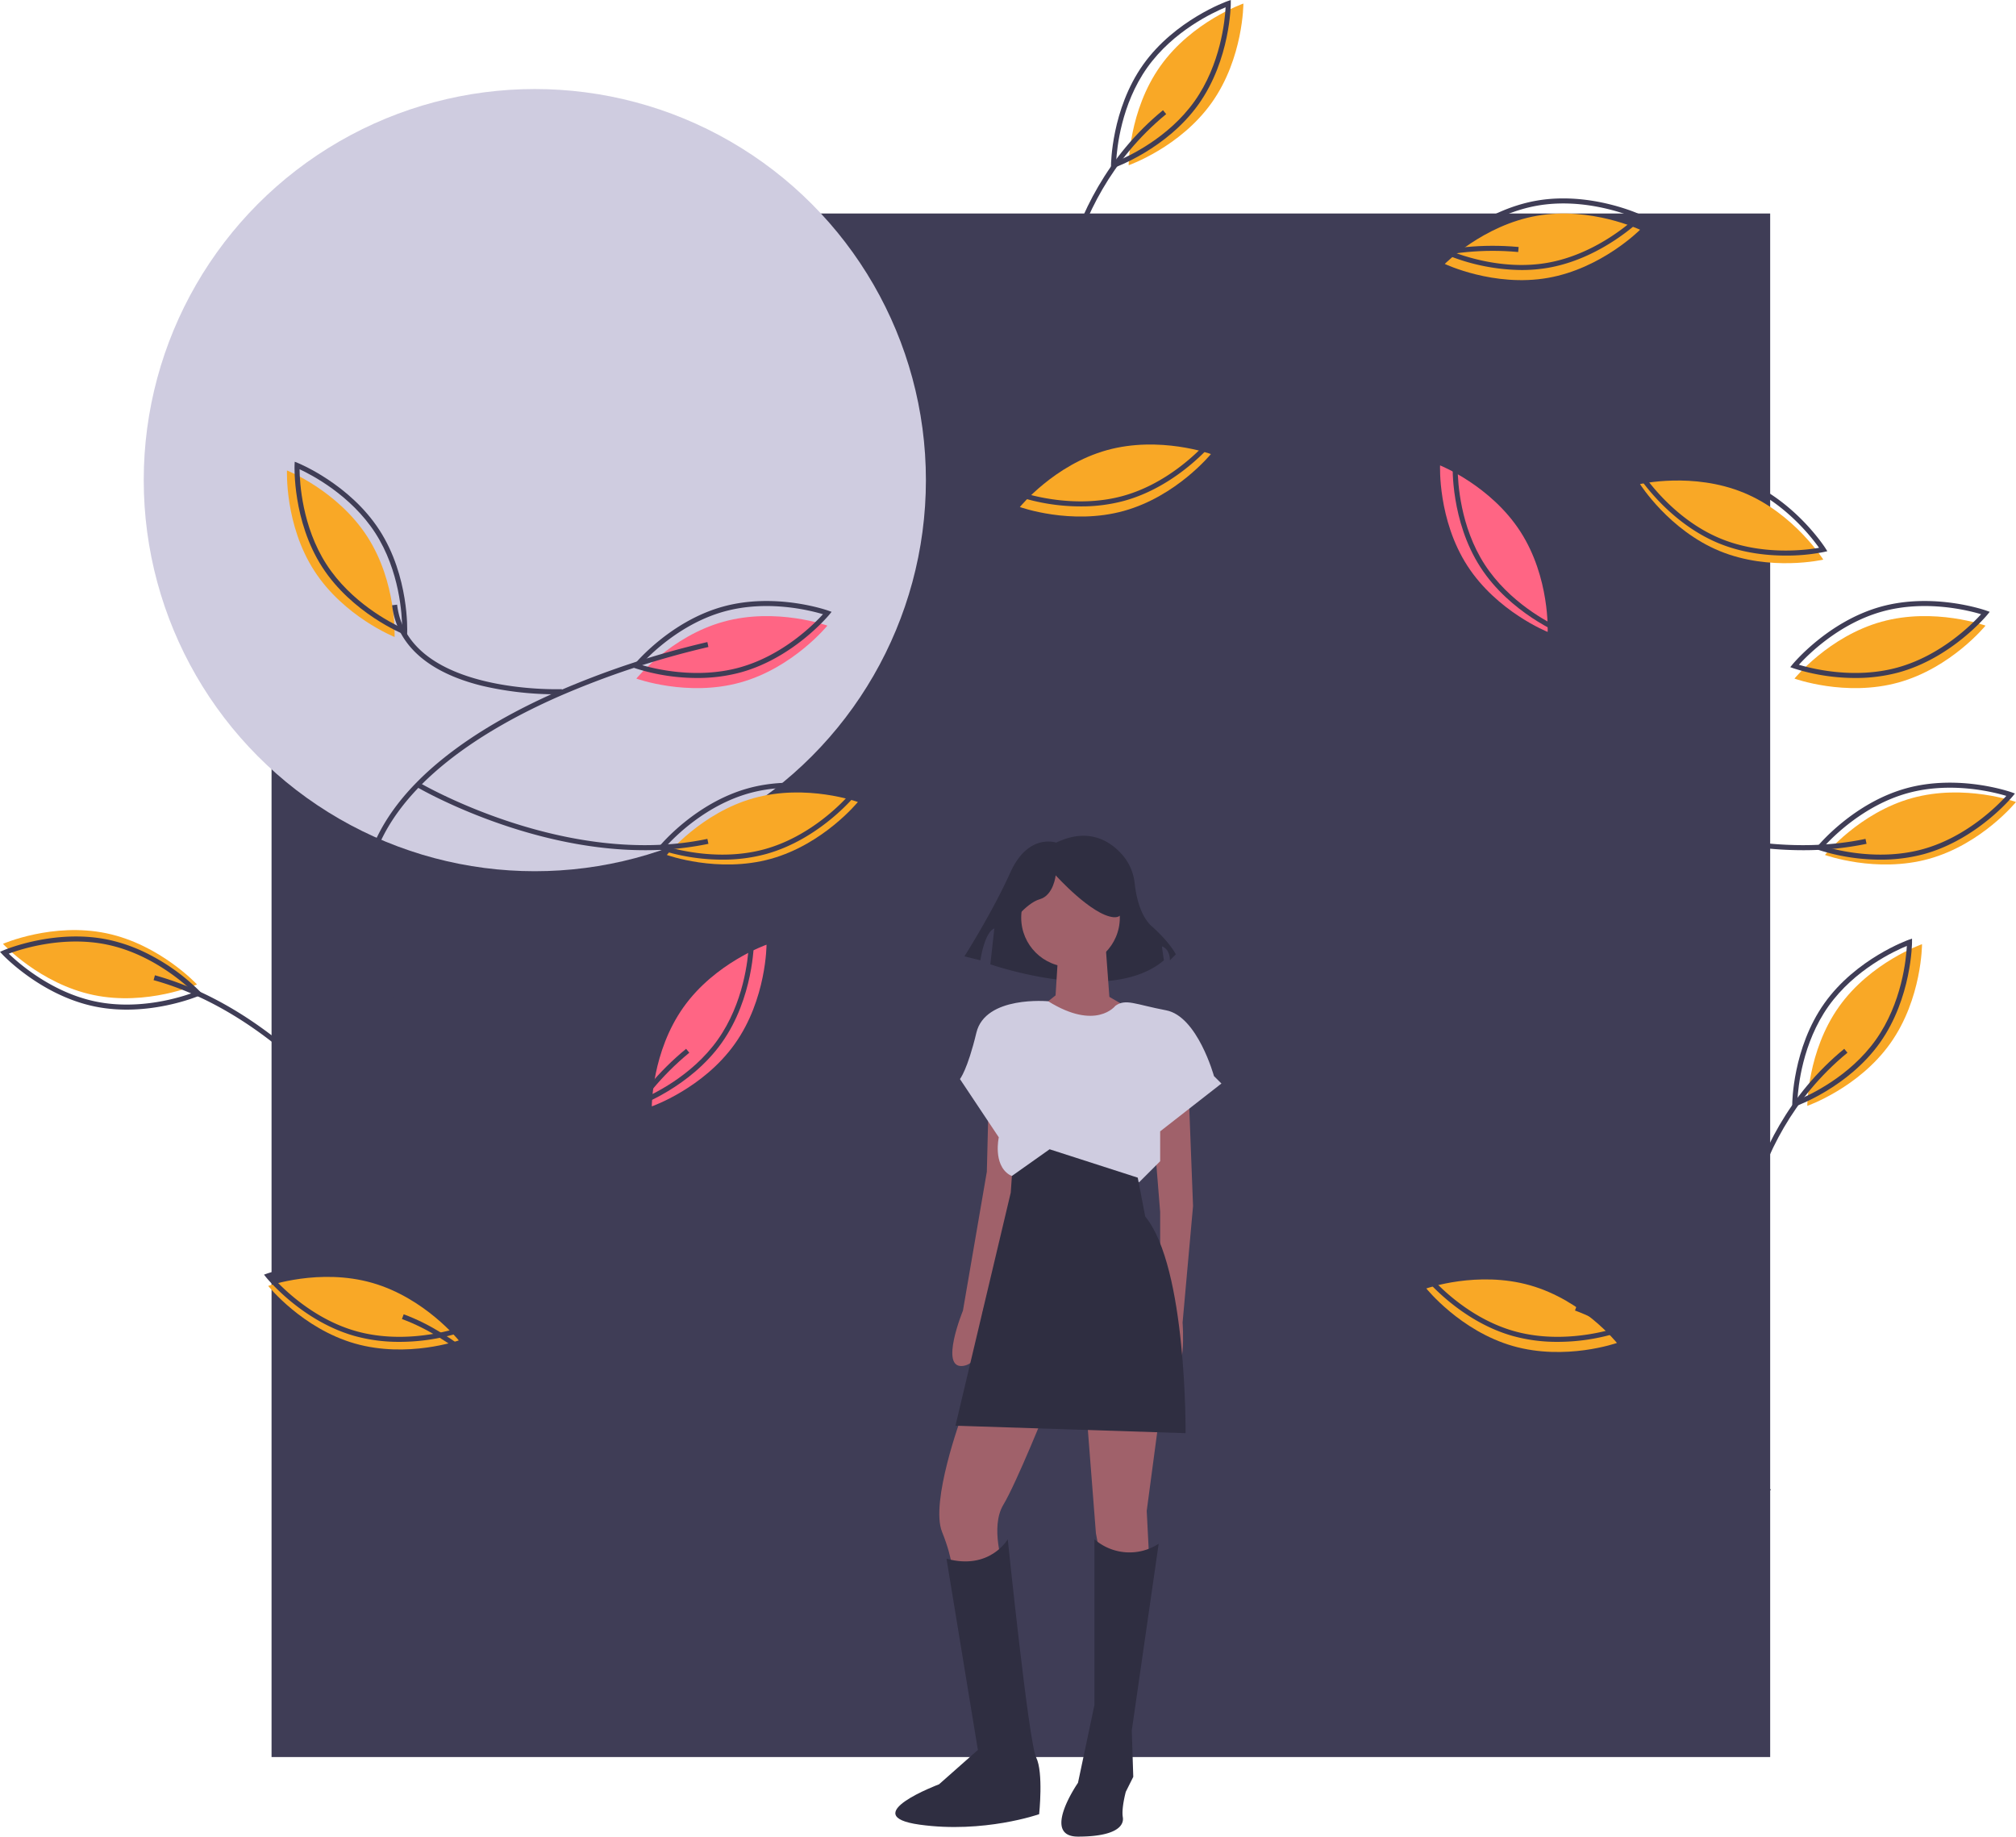 <svg id="a04e7a9c-5230-4e26-bf71-d9ceda086d2f" data-name="Layer 1" xmlns="http://www.w3.org/2000/svg" width="945.485" height="861.341" viewBox="0 0 945.485 861.341"><title>snap_the_moment</title><rect x="127.356" y="100.129" width="702.837" height="723.9" fill="#3f3d56"/><circle cx="250.826" cy="225.172" r="183.417" fill="#cfcce0"/><path d="M853.186,149.661c-25.29,4.426-48.342-6.556-48.342-6.556s17.952-18.158,43.242-22.585,48.342,6.556,48.342,6.556S878.476,145.234,853.186,149.661Z" transform="translate(-127.257 -19.329)" fill="#f9a826"/><path d="M836.815,650.597c-24.686-7.057-40.631-27-40.631-27s24.078-8.501,48.763-1.443,40.631,27,40.631,27S861.5,657.654,836.815,650.597Z" transform="translate(-127.257 -19.329)" fill="#f9a826"/><path d="M1031.898,422.124c-24.741,6.861-48.75-1.831-48.75-1.831s16.104-19.816,40.845-26.676,48.75,1.831,48.75,1.831S1056.639,415.263,1031.898,422.124Z" transform="translate(-127.257 -19.329)" fill="#f9a826"/><path d="M1017.6,339.412c-24.741,6.861-48.75-1.831-48.75-1.831s16.104-19.816,40.845-26.676,48.75,1.831,48.75,1.831S1042.341,332.551,1017.6,339.412Z" transform="translate(-127.257 -19.329)" fill="#f9a826"/><path d="M695.56,67.468c-14.858,20.939-38.966,29.353-38.966,29.353s-.018-25.534,14.84-46.473,38.966-29.353,38.966-29.353S710.418,46.53,695.56,67.468Z" transform="translate(-127.257 -19.329)" fill="#f9a826"/><path d="M654.317,258.945c-24.741,6.861-48.75-1.831-48.75-1.831s16.104-19.816,40.845-26.676,48.75,1.831,48.75,1.831S679.058,252.084,654.317,258.945Z" transform="translate(-127.257 -19.329)" fill="#f9a826"/><path d="M274.656,287.035c-13.933-21.565-12.804-47.074-12.804-47.074s23.719,9.455,37.652,31.02,12.804,47.074,12.804,47.074S288.589,308.6,274.656,287.035Z" transform="translate(-127.257 -19.329)" fill="#f9a826"/><path d="M474.45,339.412c-24.741,6.861-48.75-1.831-48.75-1.831s16.104-19.816,40.845-26.676,48.75,1.831,48.75,1.831S499.191,332.551,474.45,339.412Z" transform="translate(-127.257 -19.329)" fill="#ff6584"/><path d="M293.665,649.413c-24.686-7.057-40.631-27-40.631-27s24.078-8.501,48.763-1.443S342.428,647.97,342.428,647.97,318.35,656.471,293.665,649.413Z" transform="translate(-127.257 -19.329)" fill="#f9a826"/><path d="M471.91,508.851c-14.858,20.939-38.966,29.353-38.966,29.353s-.018-25.534,14.84-46.473,38.966-29.353,38.966-29.353S486.768,487.913,471.91,508.851Z" transform="translate(-127.257 -19.329)" fill="#ff6584"/><path d="M1013.826,508.609c-14.858,20.939-38.966,29.353-38.966,29.353s-.018-25.534,14.84-46.473,38.966-29.353,38.966-29.353S1028.684,487.671,1013.826,508.609Z" transform="translate(-127.257 -19.329)" fill="#f9a826"/><path d="M488.748,422.124c-24.741,6.861-48.75-1.831-48.75-1.831s16.104-19.816,40.845-26.676,48.75,1.831,48.75,1.831S513.489,415.263,488.748,422.124Z" transform="translate(-127.257 -19.329)" fill="#f9a826"/><path d="M404.789,821.254l-2.3-.559c.113-.465,11.28-47.129,9.855-105.526-1.313-53.797-13.888-128.852-66.339-180.904-40.571-40.264-56.145-77.636-46.289-111.078,11.236-38.126,54.014-64.04,87.922-79.065a407.938,407.938,0,0,1,71.372-23.671l.49,2.316a405.434,405.434,0,0,0-70.942,23.536C355.123,361.123,312.962,386.61,301.986,423.858c-9.59,32.543,5.781,69.124,45.687,108.727,23.426,23.248,41.004,52.91,52.244,88.159,8.98,28.16,13.957,59.929,14.795,94.426C416.136,773.869,404.903,820.787,404.789,821.254Z" transform="translate(-127.257 -19.329)" fill="#3f3d56"/><path d="M398.128,622.818c-.028-.674-2.182-67.955,50.909-111.608l1.503,1.828C398.349,555.952,400.465,622.058,400.492,622.721Z" transform="translate(-127.257 -19.329)" fill="#3f3d56"/><path d="M405.583,723.354c-.417-.678-42.249-68.015-89.817-85.417l.814-2.223c48.343,17.688,90.599,85.717,91.02,86.402Z" transform="translate(-127.257 -19.329)" fill="#3f3d56"/><path d="M429.675,418.061c-56.333,0-106.52-29.374-107.107-29.723l1.209-2.035c.682.406,69.024,40.386,135.235,26.447l.488,2.316A144.751,144.751,0,0,1,429.675,418.061Z" transform="translate(-127.257 -19.329)" fill="#3f3d56"/><path d="M387.896,344.941a152.086,152.086,0,0,1-34.676-4.008c-25.353-6.277-39.901-19.329-42.071-37.743l2.35-.277c4.968,42.16,76.553,39.654,77.27,39.621l.099,2.364C390.825,344.899,389.755,344.941,387.896,344.941Z" transform="translate(-127.257 -19.329)" fill="#3f3d56"/><path d="M424.662,538.687l-.001-1.665c0-.259.154-26.155,15.058-47.159s39.297-29.7,39.541-29.786l1.572-.548.001,1.665c0,.259-.154,26.155-15.058,47.158-14.904,21.004-39.297,29.7-39.541,29.786ZM478.406,462.95c-5.628,2.31-24.509,11.024-36.757,28.283-12.26,17.278-14.241,37.963-14.56,44.034,5.628-2.31,24.509-11.023,36.757-28.283C476.106,489.706,478.087,469.021,478.406,462.95Z" transform="translate(-127.257 -19.329)" fill="#3f3d56"/><path d="M621.778,182.62c-.028-.675-2.182-67.956,50.909-111.609l1.503,1.828C621.999,115.751,624.115,181.859,624.142,182.521Z" transform="translate(-127.257 -19.329)" fill="#3f3d56"/><path d="M648.312,98.487l-.001-1.665c0-.259.154-26.155,15.058-47.158s39.297-29.7,39.541-29.786l1.572-.548.001,1.665c0,.259-.154,26.155-15.058,47.158h0c-14.904,21.004-39.297,29.7-39.541,29.786Zm53.743-75.737c-5.628,2.31-24.509,11.024-36.757,28.283-12.26,17.278-14.241,37.962-14.56,44.034,5.628-2.31,24.509-11.024,36.757-28.283C699.756,49.506,701.737,28.822,702.056,22.75Z" transform="translate(-127.257 -19.329)" fill="#3f3d56"/><path d="M726.532,180.255l-1.749-1.594c.455-.499,46.277-49.829,114.701-43.496l-.217,2.356C772.024,131.309,726.98,179.764,726.532,180.255Z" transform="translate(-127.257 -19.329)" fill="#3f3d56"/><path d="M840.867,145.966a94.958,94.958,0,0,1-36.531-7.71l-1.503-.716,1.171-1.184c.182-.184,18.51-18.479,43.878-22.918,25.369-4.441,48.822,6.542,49.055,6.653l1.503.716-1.171,1.184c-.181.184-18.509,18.479-43.878,22.918A72.688,72.688,0,0,1,840.867,145.966Zm-33.904-9.149c5.624,2.318,25.173,9.411,46.019,5.762,20.846-3.649,36.822-16.957,41.327-21.049-5.625-2.318-25.174-9.407-46.018-5.761C827.421,119.422,811.461,132.727,806.963,136.817Z" transform="translate(-127.257 -19.329)" fill="#3f3d56"/><path d="M933.749,277.749c-23.737-9.785-37.342-31.393-37.342-31.393s24.88-5.743,48.617,4.042,37.342,31.393,37.342,31.393S957.486,287.534,933.749,277.749Z" transform="translate(-127.257 -19.329)" fill="#f9a826"/><path d="M964.71,279.885c-9.026,0-20.376-1.226-31.411-5.775-23.811-9.815-37.755-31.637-37.893-31.856l-.886-1.409,1.622-.375c.252-.058,25.524-5.713,49.333,4.102,23.811,9.815,37.755,31.637,37.893,31.856l.886,1.409-1.622.375A89.395,89.395,0,0,1,964.71,279.885Zm-66.313-37.442c3.513,4.968,16.238,21.414,35.803,29.479,19.587,8.074,40.188,5.366,46.177,4.317-3.513-4.967-16.238-21.414-35.804-29.48C925.008,238.694,904.391,241.395,898.397,242.443Z" transform="translate(-127.257 -19.329)" fill="#3f3d56"/><path d="M466.09,422.492a95.031,95.031,0,0,1-28.959-4.515l-1.566-.567,1.05-1.293c.164-.201,16.629-20.188,41.447-27.07,24.818-6.88,49.225,1.772,49.469,1.859l1.566.567-1.05,1.293c-.164.201-16.629,20.188-41.447,27.07A76.898,76.898,0,0,1,466.09,422.492Zm-26.484-6.203c5.822,1.761,25.963,6.921,46.361,1.266,20.415-5.661,35.008-20.453,39.088-24.96-5.823-1.762-25.967-6.923-46.361-1.266C458.279,396.989,443.686,411.781,439.606,416.289Z" transform="translate(-127.257 -19.329)" fill="#3f3d56"/><path d="M634.123,256.825a95.032,95.032,0,0,1-28.959-4.515l-1.566-.567,1.05-1.293c.164-.201,16.629-20.188,41.447-27.07,24.817-6.88,49.226,1.772,49.469,1.859l1.566.567-1.05,1.293c-.164.201-16.629,20.188-41.447,27.07A76.898,76.898,0,0,1,634.123,256.825Zm-26.484-6.203c5.822,1.761,25.965,6.921,46.361,1.266,20.415-5.661,35.008-20.453,39.088-24.96-5.824-1.762-25.966-6.923-46.361-1.266C626.312,231.322,611.72,246.115,607.639,250.622Z" transform="translate(-127.257 -19.329)" fill="#3f3d56"/><path d="M454.256,337.292a95.032,95.032,0,0,1-28.959-4.515l-1.566-.567,1.05-1.293c.164-.201,16.629-20.188,41.447-27.07,24.818-6.882,49.226,1.771,49.469,1.859l1.566.567-1.05,1.293c-.164.201-16.629,20.188-41.447,27.07A76.898,76.898,0,0,1,454.256,337.292Zm-26.484-6.203c5.822,1.761,25.965,6.921,46.361,1.266,20.415-5.661,35.008-20.453,39.088-24.96-5.824-1.762-25.966-6.923-46.361-1.266C446.446,311.789,431.853,326.581,427.772,331.089Z" transform="translate(-127.257 -19.329)" fill="#3f3d56"/><path d="M314.536,648.64a77.305,77.305,0,0,1-21.197-2.822c-24.762-7.079-41.068-27.197-41.231-27.4l-1.039-1.3,1.57-.555c.244-.084,24.721-8.54,49.483-1.465,24.762,7.079,41.068,27.197,41.231,27.4l1.039,1.3-1.57.555A94.949,94.949,0,0,1,314.536,648.64Zm-20.546-5.098c20.347,5.821,40.531.819,46.369-.897-4.05-4.542-18.541-19.454-38.888-25.271-20.345-5.818-40.53-.818-46.369.897C259.152,622.813,273.643,637.726,293.99,643.542Z" transform="translate(-127.257 -19.329)" fill="#3f3d56"/><path d="M318.151,317.405l-1.547-.617c-.241-.096-24.232-9.845-38.208-31.478h0c-13.976-21.632-13.003-47.51-12.992-47.769l.073-1.663,1.547.617c.241.096,24.232,9.845,38.208,31.478,13.976,21.632,13.003,47.51,12.992,47.769Zm-37.767-33.379c11.484,17.775,29.967,27.302,35.491,29.855-.058-6.085-1.146-26.85-12.63-44.625-11.484-17.775-29.967-27.302-35.491-29.855.058,6.085,1.146,26.85,12.63,44.625Z" transform="translate(-127.257 -19.329)" fill="#3f3d56"/><path d="M941.278,622.818c-.028-.674-2.182-67.955,50.91-111.608l1.502,1.828c-52.19,42.913-50.076,109.019-50.048,109.683Z" transform="translate(-127.257 -19.329)" fill="#3f3d56"/><path d="M955.733,719.354c-.417-.678-42.249-68.015-89.818-85.417l.814-2.223c48.343,17.688,90.599,85.717,91.02,86.402Z" transform="translate(-127.257 -19.329)" fill="#3f3d56"/><path d="M972.826,418.061c-56.334,0-106.521-29.374-107.108-29.723l1.209-2.035c.682.406,69.026,40.384,135.235,26.447l.488,2.316A144.749,144.749,0,0,1,972.826,418.061Z" transform="translate(-127.257 -19.329)" fill="#3f3d56"/><path d="M931.047,344.941a152.092,152.092,0,0,1-34.677-4.008c-25.353-6.277-39.901-19.329-42.071-37.743l2.35-.277c4.967,42.143,76.55,39.651,77.27,39.621l.099,2.364C933.976,344.899,932.905,344.941,931.047,344.941Z" transform="translate(-127.257 -19.329)" fill="#3f3d56"/><path d="M967.813,538.687l-.001-1.665c0-.259.154-26.155,15.057-47.159,14.905-21.004,39.296-29.7,39.541-29.786l1.572-.548.001,1.665c0,.259-.154,26.155-15.057,47.158h0c-14.905,21.004-39.296,29.7-39.541,29.786ZM1021.555,462.95c-5.628,2.31-24.508,11.024-36.756,28.283-12.26,17.278-14.24,37.961-14.559,44.034,5.628-2.31,24.508-11.023,36.756-28.283C1019.255,489.706,1021.236,469.021,1021.555,462.95Z" transform="translate(-127.257 -19.329)" fill="#3f3d56"/><path d="M1009.24,422.492a95.044,95.044,0,0,1-28.96-4.515l-1.565-.567,1.049-1.293c.164-.201,16.63-20.188,41.448-27.07,24.82-6.88,49.227,1.772,49.47,1.859l1.565.567-1.049,1.293c-.164.201-16.63,20.188-41.448,27.07h0A76.9,76.9,0,0,1,1009.24,422.492Zm-26.483-6.203c5.825,1.762,25.967,6.923,46.359,1.265h0c20.393-5.654,35.003-20.451,39.088-24.961-5.824-1.761-25.965-6.921-46.359-1.265C1001.452,396.983,986.842,411.779,982.757,416.289Z" transform="translate(-127.257 -19.329)" fill="#3f3d56"/><path d="M177.175,457.022c25.129,5.264,42.468,24.008,42.468,24.008s-23.404,10.21-48.533,4.947-42.468-24.008-42.468-24.008S152.045,451.758,177.175,457.022Z" transform="translate(-127.257 -19.329)" fill="#f9a826"/><path d="M227.788,487.752c50.046,25.863,81.146,74.999,81.507,75.579l-2.008,1.253c-.419-.674-42.781-67.567-107.999-85.582l.63-2.281A144.749,144.749,0,0,1,227.788,487.752Z" transform="translate(-127.257 -19.329)" fill="#3f3d56"/><path d="M197.473,467.097a95.044,95.044,0,0,1,23.655,17.307l1.13,1.222-1.526.667c-.238.103-24.043,10.3-49.25,5.02-25.208-5.283-42.919-24.174-43.095-24.363l-1.13-1.222,1.526-.667c.238-.103,24.043-10.3,49.25-5.02h0A76.901,76.901,0,0,1,197.473,467.097ZM218.152,484.766c-4.366-4.24-19.891-18.072-40.604-22.408h0c-20.713-4.339-40.485,2.098-46.185,4.229,4.366,4.238,19.889,18.07,40.604,22.408C192.679,493.335,212.452,486.897,218.152,484.766Z" transform="translate(-127.257 -19.329)" fill="#3f3d56"/><path d="M997.406,337.292a95.044,95.044,0,0,1-28.96-4.515l-1.565-.567,1.049-1.293c.164-.201,16.63-20.188,41.448-27.07,24.819-6.882,49.227,1.771,49.47,1.859l1.565.567-1.049,1.293c-.164.201-16.63,20.188-41.448,27.07h0A76.9,76.9,0,0,1,997.406,337.292Zm-26.483-6.203c5.825,1.762,25.967,6.922,46.359,1.265h0c20.393-5.654,35.003-20.451,39.088-24.961-5.824-1.761-25.965-6.92-46.359-1.265C989.619,311.783,975.009,326.579,970.923,331.089Z" transform="translate(-127.257 -19.329)" fill="#3f3d56"/><path d="M857.686,648.64a77.295,77.295,0,0,1-21.196-2.822c-24.763-7.079-41.069-27.197-41.232-27.4l-1.039-1.3,1.57-.555c.244-.084,24.721-8.54,49.482-1.465,24.763,7.079,41.07,27.197,41.232,27.4l1.04,1.3-1.57.555A94.947,94.947,0,0,1,857.686,648.64Zm-59.435-30.37c4.049,4.54,18.54,19.456,38.888,25.272h0c20.347,5.821,40.53.819,46.37-.897-4.05-4.542-18.542-19.454-38.888-25.271C824.251,611.549,804.084,616.553,798.252,618.27Z" transform="translate(-127.257 -19.329)" fill="#3f3d56"/><path d="M815.44,284.668c-13.933-21.565-12.804-47.074-12.804-47.074s23.719,9.455,37.652,31.02,12.804,47.074,12.804,47.074S829.373,306.234,815.44,284.668Z" transform="translate(-127.257 -19.329)" fill="#ff6584"/><path d="M861.3,317.405l-1.546-.617c-.24-.096-24.232-9.845-38.208-31.478h0c-13.976-21.632-13.003-47.51-12.992-47.769l.073-1.663,1.547.617c.241.096,24.232,9.845,38.208,31.478,13.977,21.632,13.004,47.51,12.992,47.769Zm-37.767-33.379c11.498,17.795,29.971,27.308,35.49,29.857-.057-6.084-1.145-26.85-12.63-44.626-11.484-17.775-29.967-27.302-35.49-29.855.058,6.085,1.146,26.85,12.63,44.625Z" transform="translate(-127.257 -19.329)" fill="#3f3d56"/><path d="M622.597,414.515s-13.096-4.677-21.515,14.032-21.515,39.288-21.515,39.288l7.483,1.871s1.871-13.096,6.548-14.967l-1.871,16.838s56.126,19.644,81.383-1.871l-.935-6.548s3.742.935,3.742,6.548l2.806-2.806s-2.806-5.613-11.225-13.096c-5.526-4.912-7.425-14.257-8.077-20.099a24.322,24.322,0,0,0-5.6-13.245C648.226,413.975,638.031,407.083,622.597,414.515Z" transform="translate(-127.257 -19.329)" fill="#2f2e41"/><path d="M684.679,530.292l2.102,54.659-4.905,54.659s2.102,26.629-6.307,24.527-4.205-21.023-4.205-21.023V587.754l-3.504-43.447Z" transform="translate(-127.257 -19.329)" fill="#a0616a"/><path d="M590.778,540.803l-.701,28.03-11.212,65.17s-11.212,27.33,0,25.928,9.11-24.527,9.11-24.527l14.716-58.163L601.289,542.905Z" transform="translate(-127.257 -19.329)" fill="#a0616a"/><path d="M578.164,683.758s-14.716,39.943-9.11,53.958,4.905,20.322,4.905,20.322l23.826-4.205s-6.307-18.22,0-28.731,20.322-45.549,20.322-45.549Z" transform="translate(-127.257 -19.329)" fill="#a0616a"/><polygon points="509.77 665.129 513.975 719.087 516.778 733.803 539.202 735.905 537.8 708.576 543.407 666.53 509.77 665.129" fill="#a0616a"/><path d="M670.664,743.322a25.03,25.03,0,0,1-30.133-2.102V819.004l-7.708,36.439s-17.519,25.227,0,25.227,21.724-4.905,21.023-9.11,1.402-11.913,1.402-11.913l3.504-7.008-.701-21.724Z" transform="translate(-127.257 -19.329)" fill="#2f2e41"/><path d="M599.887,741.22s-8.409,14.716-28.731,9.11l14.716,89.697L567.653,856.144s-39.242,14.716-9.11,18.92,56.061-4.905,56.061-4.905,2.102-19.621-1.402-26.629S599.887,741.22,599.887,741.22Z" transform="translate(-127.257 -19.329)" fill="#2f2e41"/><circle cx="502.062" cy="430.375" r="23.125" fill="#a0616a"/><polygon points="496.456 444.39 495.054 466.814 488.047 472.42 516.077 489.939 528.691 472.42 520.282 467.515 518.179 438.784 496.456 444.39" fill="#a0616a"/><path d="M650.342,491.049s-9.015,11.837-31.487-2.14c0,0-29.479-2.765-33.684,14.754s-7.708,21.724-7.708,21.724l18.22,27.33s-2.803,12.614,4.905,17.519,60.966,3.504,60.966,3.504l9.811-9.811V549.913l28.731-22.424-3.504-3.504s-7.708-28.03-22.424-30.833S655.247,487.545,650.342,491.049Z" transform="translate(-127.257 -19.329)" fill="#cfcce0"/><path d="M619.509,558.322l-17.681,12.512-.539,7.81-25.928,109.318,107.917,3.504s.701-77.784-18.92-101.61l-3.504-18.22Z" transform="translate(-127.257 -19.329)" fill="#2f2e41"/><path d="M600.845,453.225s7.483-10.29,14.032-12.161,7.483-11.225,7.483-11.225,16.838,18.709,27.128,19.644.935-22.45.935-22.45l-18.709-4.677L613.941,424.227l-14.032,9.354Z" transform="translate(-127.257 -19.329)" fill="#2f2e41"/></svg>